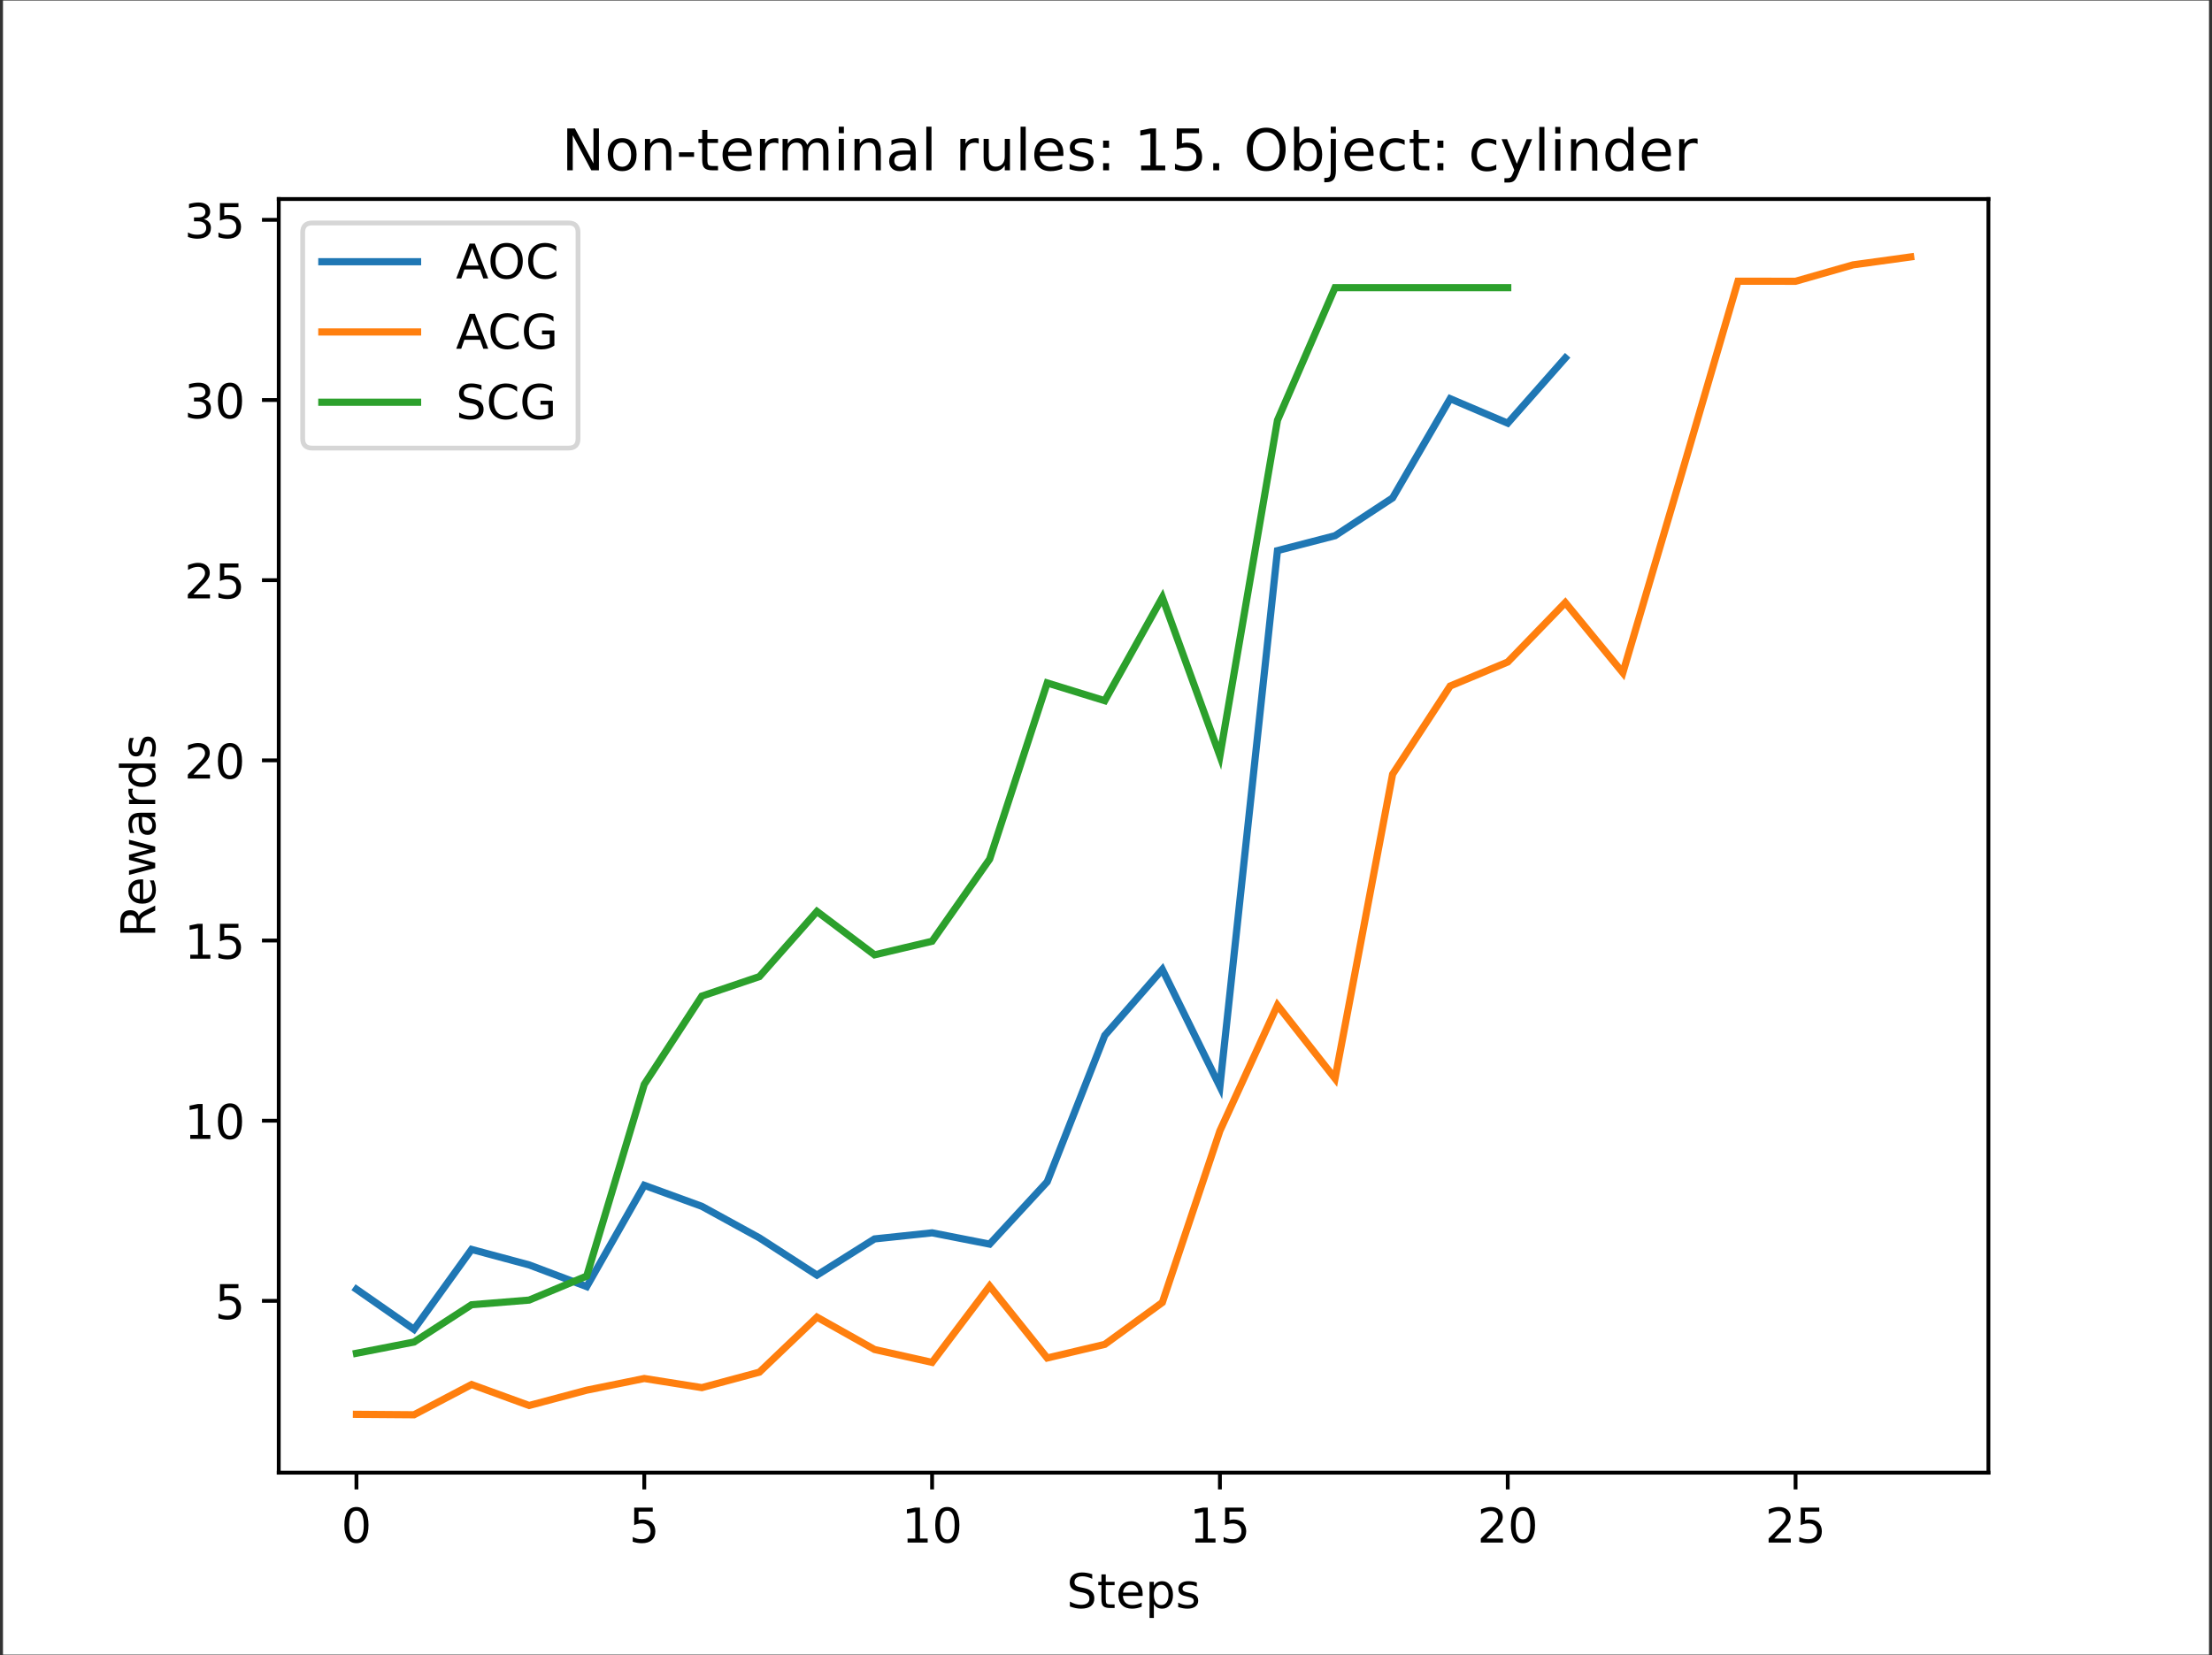 <?xml version="1.0" encoding="UTF-8"?>
<!DOCTYPE svg PUBLIC "-//W3C//DTD SVG 1.0//EN" "http://www.w3.org/TR/2001/REC-SVG-20010904/DTD/svg10.dtd">
<!-- Creator: CorelDRAW 2018 (64-Bit) -->
<svg xmlns="http://www.w3.org/2000/svg" xml:space="preserve" width="163mm" height="122mm" version="1.0" style="shape-rendering:geometricPrecision; text-rendering:geometricPrecision; image-rendering:optimizeQuality; fill-rule:evenodd; clip-rule:evenodd"
viewBox="0 0 16300 12200"
 xmlns:xlink="http://www.w3.org/1999/xlink">
 <rect x="0" y="0" width="16300" height="12200" fill="#333333" stroke="none"/>
 <defs>
  <style type="text/css">
   <![CDATA[
    .str5 {stroke:#CCCCCC;stroke-width:35.28;stroke-miterlimit:22.926;stroke-opacity:0.8}
    .str0 {stroke:black;stroke-width:28.22;stroke-miterlimit:22.926}
    .str4 {stroke:black;stroke-width:28.22;stroke-linecap:square;stroke-miterlimit:22.926}
    .str1 {stroke:#1F77B4;stroke-width:52.92;stroke-linecap:square;stroke-miterlimit:22.926}
    .str3 {stroke:#2CA02C;stroke-width:52.92;stroke-linecap:square;stroke-miterlimit:22.926}
    .str2 {stroke:#FF7F0E;stroke-width:52.92;stroke-linecap:square;stroke-miterlimit:22.926}
    .fil2 {fill:none}
    .fil1 {fill:black}
    .fil0 {fill:white}
    .fil3 {fill:white;fill-opacity:0.8}
   ]]>
  </style>
 </defs>
 <g id="Слой_x0020_1">
  <path class="fil0" d="M22 12196l16256 0 0 -12192 -16256 0 0 12192z"/>
  <path class="fil0" d="M2054 10854.88l12598.4 0 0 -9387.84 -12598.4 0 0 9387.84z"/>
  <g>
   <path class="fil1" d="M2626.65 10854.88l0 123.47 0 -123.47zm0 0l0 0 0 0z"/>
   <path id="1" class="fil2 str0" d="M2626.65 10854.88l0 123.47m0 -123.47l0 0 0 0z"/>
  </g>
  <path class="fil1" d="M2626.54 11135.61c-17.89,0 -31.36,8.82 -40.4,26.46 -9,17.6 -13.5,44.1 -13.5,79.49 0,35.24 4.5,61.68 13.5,79.32 9.04,17.64 22.51,26.46 40.4,26.46 18.05,0 31.57,-8.82 40.57,-26.46 9.04,-17.64 13.56,-44.08 13.56,-79.32 0,-35.39 -4.52,-61.89 -13.56,-79.49 -9,-17.64 -22.52,-26.46 -40.57,-26.46zm0 -27.56c28.85,0 50.88,11.41 66.1,34.23 15.21,22.79 22.82,55.88 22.82,99.28 0,43.29 -7.61,76.34 -22.82,99.16 -15.22,22.78 -37.25,34.18 -66.1,34.18 -28.81,0 -50.82,-11.4 -66.03,-34.18 -15.21,-22.82 -22.82,-55.87 -22.82,-99.16 0,-43.4 7.61,-76.49 22.82,-99.28 15.21,-22.82 37.22,-34.23 66.03,-34.23z"/>
  <g>
   <path class="fil1" d="M4747.6 10854.88l0 123.47 0 -123.47zm0 0l0 0 0 0z"/>
   <path id="1" class="fil2 str0" d="M4747.6 10854.88l0 123.47m0 -123.47l0 0 0 0z"/>
  </g>
  <path class="fil1" d="M4673.46 11112.68l136.59 0 0 29.33 -104.73 0 0 63c5.03,-1.73 10.07,-3.01 15.1,-3.86 5.07,-0.84 10.15,-1.26 15.22,-1.26 28.7,0 51.42,7.86 68.18,23.59 16.79,15.73 25.19,37.02 25.19,63.88 0,27.67 -8.62,49.19 -25.85,64.55 -17.23,15.32 -41.52,22.99 -72.87,22.99 -10.8,0 -21.81,-0.92 -33.02,-2.76 -11.17,-1.84 -22.73,-4.59 -34.67,-8.27l0 -35c10.33,5.62 21,9.81 32.03,12.57 11.02,2.75 22.67,4.13 34.94,4.13 19.88,0 35.61,-5.22 47.19,-15.65 11.61,-10.44 17.42,-24.62 17.42,-42.56 0,-17.89 -5.81,-32.06 -17.42,-42.5 -11.58,-10.47 -27.31,-15.71 -47.19,-15.71 -9.3,0 -18.57,1.03 -27.83,3.09 -9.23,2.06 -18.65,5.28 -28.28,9.65l0 -129.21z"/>
  <g>
   <path class="fil1" d="M6868.54 10854.88l0 123.47 0 -123.47zm0 0l0 0 0 0z"/>
   <path id="1" class="fil2 str0" d="M6868.54 10854.88l0 123.47m0 -123.47l0 0 0 0z"/>
  </g>
  <path class="fil1" d="M6687.85 11340.61l56.83 0 0 -196.23 -61.84 12.4 0 -31.69 61.51 -12.41 34.78 0 0 227.93 56.83 0 0 29.27 -148.11 0 0 -29.27z"/>
  <path class="fil1" d="M6980.65 11135.61c-17.9,0 -31.36,8.82 -40.4,26.46 -9.01,17.6 -13.51,44.1 -13.51,79.49 0,35.24 4.5,61.68 13.51,79.32 9.04,17.64 22.5,26.46 40.4,26.46 18.04,0 31.57,-8.82 40.57,-26.46 9.04,-17.64 13.56,-44.08 13.56,-79.32 0,-35.39 -4.52,-61.89 -13.56,-79.49 -9,-17.64 -22.53,-26.46 -40.57,-26.46zm0 -27.56c28.85,0 50.88,11.41 66.09,34.23 15.21,22.79 22.82,55.88 22.82,99.28 0,43.29 -7.61,76.34 -22.82,99.16 -15.21,22.78 -37.24,34.18 -66.09,34.18 -28.81,0 -50.82,-11.4 -66.03,-34.18 -15.22,-22.82 -22.83,-55.87 -22.83,-99.16 0,-43.4 7.61,-76.49 22.83,-99.28 15.21,-22.82 37.22,-34.23 66.03,-34.23z"/>
  <g>
   <path class="fil1" d="M8989.48 10854.88l0 123.47 0 -123.47zm0 0l0 0 0 0z"/>
   <path id="1" class="fil2 str0" d="M8989.48 10854.88l0 123.47m0 -123.47l0 0 0 0z"/>
  </g>
  <path class="fil1" d="M8808.79 11340.61l56.83 0 0 -196.23 -61.84 12.4 0 -31.69 61.51 -12.41 34.79 0 0 227.93 56.83 0 0 29.27 -148.12 0 0 -29.27z"/>
  <path class="fil1" d="M9027.57 11112.68l136.59 0 0 29.33 -104.73 0 0 63c5.03,-1.73 10.06,-3.01 15.1,-3.86 5.07,-0.84 10.14,-1.26 15.21,-1.26 28.7,0 51.43,7.86 68.19,23.59 16.79,15.73 25.19,37.02 25.19,63.88 0,27.67 -8.62,49.19 -25.85,64.55 -17.24,15.32 -41.53,22.99 -72.87,22.99 -10.81,0 -21.81,-0.92 -33.02,-2.76 -11.17,-1.84 -22.73,-4.59 -34.67,-8.27l0 -35c10.32,5.62 21,9.81 32.02,12.57 11.03,2.75 22.68,4.13 34.95,4.13 19.88,0 35.61,-5.22 47.18,-15.65 11.61,-10.44 17.42,-24.62 17.42,-42.56 0,-17.89 -5.8,-32.06 -17.42,-42.5 -11.57,-10.47 -27.3,-15.71 -47.18,-15.71 -9.3,0 -18.58,1.03 -27.84,3.09 -9.22,2.06 -18.65,5.28 -28.27,9.65l0 -129.21z"/>
  <g>
   <path class="fil1" d="M11110.43 10854.88l0 123.47 0 -123.47zm0 0l0 0 0 0z"/>
   <path id="1" class="fil2 str0" d="M11110.43 10854.88l0 123.47m0 -123.47l0 0 0 0z"/>
  </g>
  <path class="fil1" d="M10953.66 11340.61l121.43 0 0 29.27 -163.27 0 0 -29.27c13.19,-13.67 31.18,-32.01 53.97,-55.01 22.82,-23.04 37.15,-37.91 42.99,-44.59 11.14,-12.5 18.91,-23.08 23.32,-31.75 4.45,-8.68 6.67,-17.2 6.67,-25.58 0,-13.67 -4.8,-24.8 -14.39,-33.4 -9.59,-8.64 -22.08,-12.96 -37.48,-12.96 -10.92,0 -22.44,1.89 -34.56,5.68 -12.09,3.79 -25.03,9.54 -38.81,17.25l0 -35.16c14,-5.63 27.08,-9.87 39.25,-12.74 12.2,-2.86 23.35,-4.3 33.46,-4.3 26.64,0 47.88,6.67 63.72,20.01 15.84,13.3 23.75,31.09 23.75,53.36 0,10.58 -1.98,20.62 -5.95,30.1 -3.93,9.44 -11.13,20.59 -21.61,33.45 -2.86,3.35 -11.99,12.98 -27.39,28.89 -15.36,15.91 -37.06,38.16 -65.1,66.75z"/>
  <path class="fil1" d="M11222.54 11135.61c-17.9,0 -31.37,8.82 -40.41,26.46 -9,17.6 -13.5,44.1 -13.5,79.49 0,35.24 4.5,61.68 13.5,79.32 9.04,17.64 22.51,26.46 40.41,26.46 18.04,0 31.56,-8.82 40.57,-26.46 9.04,-17.64 13.56,-44.08 13.56,-79.32 0,-35.39 -4.52,-61.89 -13.56,-79.49 -9.01,-17.64 -22.53,-26.46 -40.57,-26.46zm0 -27.56c28.84,0 50.87,11.41 66.09,34.23 15.21,22.79 22.82,55.88 22.82,99.28 0,43.29 -7.61,76.34 -22.82,99.16 -15.22,22.78 -37.25,34.18 -66.09,34.18 -28.81,0 -50.83,-11.4 -66.04,-34.18 -15.21,-22.82 -22.82,-55.87 -22.82,-99.16 0,-43.4 7.61,-76.49 22.82,-99.28 15.21,-22.82 37.23,-34.23 66.04,-34.23z"/>
  <g>
   <path class="fil1" d="M13231.37 10854.88l0 123.47 0 -123.47zm0 0l0 0 0 0z"/>
   <path id="1" class="fil2 str0" d="M13231.37 10854.88l0 123.47m0 -123.47l0 0 0 0z"/>
  </g>
  <path class="fil1" d="M13074.6 11340.61l121.44 0 0 29.27 -163.27 0 0 -29.27c13.19,-13.67 31.18,-32.01 53.96,-55.01 22.82,-23.04 37.15,-37.91 42.99,-44.59 11.14,-12.5 18.91,-23.08 23.32,-31.75 4.45,-8.68 6.67,-17.2 6.67,-25.58 0,-13.67 -4.8,-24.8 -14.39,-33.4 -9.59,-8.64 -22.08,-12.96 -37.48,-12.96 -10.91,0 -22.43,1.89 -34.56,5.68 -12.09,3.79 -25.03,9.54 -38.81,17.25l0 -35.16c14,-5.63 27.09,-9.87 39.25,-12.74 12.2,-2.86 23.35,-4.3 33.46,-4.3 26.64,0 47.88,6.67 63.72,20.01 15.84,13.3 23.76,31.09 23.76,53.36 0,10.58 -1.99,20.62 -5.96,30.1 -3.93,9.44 -11.13,20.59 -21.6,33.45 -2.87,3.35 -12,12.98 -27.4,28.89 -15.36,15.91 -37.06,38.16 -65.1,66.75z"/>
  <path class="fil1" d="M13269.45 11112.68l136.59 0 0 29.33 -104.73 0 0 63c5.03,-1.73 10.07,-3.01 15.1,-3.86 5.07,-0.84 10.15,-1.26 15.22,-1.26 28.7,0 51.43,7.86 68.18,23.59 16.8,15.73 25.19,37.02 25.19,63.88 0,27.67 -8.61,49.19 -25.85,64.55 -17.23,15.32 -41.52,22.99 -72.87,22.99 -10.8,0 -21.81,-0.92 -33.02,-2.76 -11.17,-1.84 -22.73,-4.59 -34.67,-8.27l0 -35c10.33,5.62 21,9.81 32.03,12.57 11.02,2.75 22.67,4.13 34.94,4.13 19.88,0 35.61,-5.22 47.19,-15.65 11.61,-10.44 17.42,-24.62 17.42,-42.56 0,-17.89 -5.81,-32.06 -17.42,-42.5 -11.58,-10.47 -27.31,-15.71 -47.19,-15.71 -9.29,0 -18.57,1.03 -27.83,3.09 -9.23,2.06 -18.65,5.28 -28.28,9.65l0 -129.21z"/>
  <path class="fil1" d="M8048.46 11603.65l0 33.96c-13.19,-6.32 -25.65,-11.03 -37.37,-14.12 -11.72,-3.12 -23.04,-4.68 -33.96,-4.68 -18.92,0 -33.53,3.67 -43.82,11.02 -10.29,7.35 -15.43,17.81 -15.43,31.37 0,11.39 3.42,19.99 10.25,25.79 6.84,5.77 19.79,10.44 38.86,14.01l21 4.29c25.95,4.96 45.09,13.67 57.44,26.13 12.35,12.46 18.52,29.12 18.52,50 0,24.95 -8.36,43.86 -25.08,56.72 -16.68,12.86 -41.16,19.29 -73.42,19.29 -12.16,0 -25.12,-1.38 -38.86,-4.13 -13.71,-2.76 -27.91,-6.84 -42.61,-12.24l0 -35.83c14.11,7.9 27.94,13.87 41.5,17.91 13.56,4.01 26.89,6.01 39.97,6.01 19.84,0 35.17,-3.89 45.97,-11.68 10.8,-7.83 16.2,-18.98 16.2,-33.46 0,-12.61 -3.87,-22.47 -11.63,-29.6 -7.75,-7.13 -20.46,-12.48 -38.14,-16.04l-21.22 -4.14c-25.94,-5.14 -44.72,-13.23 -56.34,-24.25 -11.57,-11.02 -17.36,-26.37 -17.36,-46.03 0,-22.74 8.01,-40.66 24.03,-53.74 16.02,-13.08 38.09,-19.62 66.2,-19.62 12.09,0 24.39,1.1 36.88,3.3 12.53,2.17 25.34,5.42 38.42,9.76z"/>
  <path class="fil1" d="M8148.2 11604.7l0 54.79 65.27 0 0 24.64 -65.27 0 0 104.73c0,15.73 2.15,25.83 6.45,30.32 4.3,4.48 13.07,6.72 26.3,6.72l32.52 0 0 26.51 -32.52 0c-24.48,0 -41.36,-4.55 -50.66,-13.67 -9.3,-9.15 -13.95,-25.77 -13.95,-49.88l0 -104.73 -23.26 0 0 -24.64 23.26 0 0 -54.79 31.86 0z"/>
  <path class="fil1" d="M8420.19 11748.01l0 15.49 -145.74 0c1.4,21.83 7.98,38.46 19.74,49.89 11.76,11.43 28.14,17.14 49.16,17.14 12.17,0 23.96,-1.49 35.39,-4.46 11.43,-2.98 22.79,-7.46 34.07,-13.45l0 29.98c-11.39,4.82 -23.06,8.49 -35,11.03 -11.95,2.53 -24.06,3.8 -36.33,3.8 -30.79,0 -55.18,-8.95 -73.15,-26.84 -17.97,-17.94 -26.95,-42.19 -26.95,-72.76 0,-31.57 8.52,-56.61 25.58,-75.14 17.05,-18.55 40.05,-27.83 69.01,-27.83 25.94,0 46.47,8.36 61.57,25.08 15.1,16.68 22.65,39.37 22.65,68.07zm-31.69 -9.31c-0.22,-17.31 -5.07,-31.13 -14.55,-41.45 -9.48,-10.36 -22.03,-15.55 -37.65,-15.55 -17.68,0 -31.82,5 -42.45,15 -10.62,9.99 -16.73,24.07 -18.35,42.22l113 -0.22z"/>
  <path class="fil1" d="M8502.85 11823.48l0 102.3 -31.86 0 0 -266.29 31.86 0 0 29.27c6.69,-11.47 15.1,-19.97 25.24,-25.52 10.18,-5.59 22.33,-8.38 36.44,-8.38 23.44,0 42.48,9.3 57.11,27.89 14.66,18.59 21.99,43.05 21.99,73.37 0,30.31 -7.33,54.79 -21.99,73.42 -14.63,18.59 -33.67,27.89 -57.11,27.89 -14.11,0 -26.26,-2.79 -36.44,-8.38 -10.14,-5.58 -18.55,-14.11 -25.24,-25.57zm107.87 -67.36c0,-23.3 -4.79,-41.58 -14.39,-54.85 -9.59,-13.27 -22.76,-19.9 -39.52,-19.9 -16.79,0 -29.98,6.63 -39.58,19.9 -9.59,13.27 -14.38,31.55 -14.38,54.85 0,23.3 4.79,41.58 14.38,54.84 9.59,13.27 22.79,19.9 39.58,19.9 16.76,0 29.93,-6.63 39.52,-19.9 9.59,-13.26 14.39,-31.55 14.39,-54.84z"/>
  <path class="fil1" d="M8819.11 11665.17l0 29.98c-8.93,-4.59 -18.23,-8.03 -27.89,-10.31 -9.63,-2.31 -19.63,-3.47 -29.99,-3.47 -15.73,0 -27.52,2.41 -35.39,7.22 -7.86,4.82 -11.79,12.06 -11.79,21.72 0,7.35 2.81,13.12 8.43,17.31 5.62,4.19 16.94,8.18 33.95,11.96l10.86 2.43c22.49,4.81 38.48,11.61 47.96,20.39 9.48,8.78 14.22,21.04 14.22,36.77 0,17.93 -7.09,32.13 -21.28,42.61 -14.18,10.43 -33.68,15.65 -58.48,15.65 -10.33,0 -21.09,-1.01 -32.3,-3.03 -11.21,-2.02 -23.01,-5.04 -35.39,-9.04l0 -32.74c11.72,6.1 23.26,10.67 34.62,13.72 11.35,3.01 22.62,4.52 33.79,4.52 14.92,0 26.38,-2.55 34.39,-7.66 8.05,-5.11 12.07,-12.31 12.07,-21.61 0,-8.6 -2.9,-15.19 -8.71,-19.79 -5.77,-4.59 -18.48,-9.02 -38.14,-13.28l-11.02 -2.59c-19.63,-4.12 -33.81,-10.46 -42.56,-19.02 -8.71,-8.56 -13.06,-20.3 -13.06,-35.22 0,-18.15 6.43,-32.16 19.29,-42 12.86,-9.89 31.13,-14.83 54.79,-14.83 11.69,0 22.69,0.86 33.02,2.59 10.36,1.69 19.9,4.26 28.61,7.72z"/>
  <g>
   <path class="fil1" d="M2054 9588.6l-123.47 0 123.47 0zm0 0l0 0 0 0z"/>
   <path id="1" class="fil2 str0" d="M2054 9588.6l-123.47 0m123.47 0l0 0 0 0z"/>
  </g>
  <path class="fil1" d="M1620.69 9465.43l136.59 0 0 29.32 -104.73 0 0 63.01c5.03,-1.73 10.07,-3.01 15.1,-3.86 5.07,-0.85 10.15,-1.27 15.22,-1.27 28.7,0 51.43,7.87 68.18,23.59 16.8,15.73 25.19,37.03 25.19,63.89 0,27.67 -8.61,49.19 -25.85,64.55 -17.23,15.32 -41.52,22.98 -72.87,22.98 -10.8,0 -21.81,-0.92 -33.02,-2.75 -11.17,-1.84 -22.73,-4.6 -34.67,-8.27l0 -35c10.33,5.62 21,9.81 32.03,12.56 11.02,2.76 22.67,4.14 34.94,4.14 19.88,0 35.61,-5.22 47.19,-15.66 11.61,-10.43 17.42,-24.62 17.42,-42.55 0,-17.9 -5.81,-32.06 -17.42,-42.5 -11.58,-10.47 -27.31,-15.71 -47.19,-15.71 -9.29,0 -18.57,1.03 -27.83,3.09 -9.23,2.06 -18.65,5.27 -28.28,9.64l0 -129.2z"/>
  <g>
   <path class="fil1" d="M2054 8260.58l-123.47 0 123.47 0zm0 0l0 0 0 0z"/>
   <path id="1" class="fil2 str0" d="M2054 8260.58l-123.47 0m123.47 0l0 0 0 0z"/>
  </g>
  <path class="fil1" d="M1401.91 8365.34l56.83 0 0 -196.23 -61.84 12.4 0 -31.69 61.51 -12.41 34.78 0 0 227.93 56.83 0 0 29.27 -148.11 0 0 -29.27z"/>
  <path class="fil1" d="M1694.71 8160.35c-17.9,0 -31.36,8.81 -40.4,26.45 -9.01,17.6 -13.51,44.1 -13.51,79.49 0,35.24 4.5,61.68 13.51,79.32 9.04,17.64 22.51,26.46 40.4,26.46 18.04,0 31.57,-8.82 40.57,-26.46 9.04,-17.64 13.56,-44.08 13.56,-79.32 0,-35.39 -4.52,-61.88 -13.56,-79.49 -9,-17.64 -22.53,-26.45 -40.57,-26.45zm0 -27.57c28.85,0 50.88,11.41 66.09,34.24 15.21,22.78 22.82,55.87 22.82,99.27 0,43.29 -7.6,76.34 -22.82,99.16 -15.21,22.79 -37.24,34.18 -66.09,34.18 -28.81,0 -50.82,-11.39 -66.03,-34.18 -15.22,-22.82 -22.82,-55.87 -22.82,-99.16 0,-43.4 7.6,-76.49 22.82,-99.27 15.21,-22.82 37.22,-34.24 66.03,-34.24z"/>
  <g>
   <path class="fil1" d="M2054 6932.57l-123.47 0 123.47 0zm0 0l0 0 0 0z"/>
   <path id="1" class="fil2 str0" d="M2054 6932.57l-123.47 0m123.47 0l0 0 0 0z"/>
  </g>
  <path class="fil1" d="M1401.91 7037.33l56.83 0 0 -196.24 -61.84 12.41 0 -31.7 61.51 -12.4 34.78 0 0 227.93 56.83 0 0 29.27 -148.11 0 0 -29.27z"/>
  <path class="fil1" d="M1620.68 6809.4l136.59 0 0 29.32 -104.73 0 0 63.01c5.04,-1.73 10.07,-3.02 15.11,-3.86 5.07,-0.85 10.14,-1.27 15.21,-1.27 28.7,0 51.43,7.87 68.19,23.59 16.79,15.73 25.19,37.03 25.19,63.89 0,27.67 -8.62,49.19 -25.86,64.55 -17.23,15.32 -41.52,22.98 -72.87,22.98 -10.8,0 -21.81,-0.92 -33.01,-2.75 -11.17,-1.84 -22.73,-4.6 -34.68,-8.27l0 -35c10.33,5.62 21.01,9.81 32.03,12.56 11.02,2.76 22.67,4.14 34.95,4.14 19.88,0 35.61,-5.22 47.18,-15.66 11.61,-10.43 17.42,-24.62 17.42,-42.55 0,-17.9 -5.81,-32.06 -17.42,-42.5 -11.57,-10.47 -27.3,-15.71 -47.18,-15.71 -9.3,0 -18.58,1.03 -27.84,3.09 -9.22,2.06 -18.65,5.27 -28.28,9.64l0 -129.2z"/>
  <g>
   <path class="fil1" d="M2054 5604.55l-123.47 0 123.47 0zm0 0l0 0 0 0z"/>
   <path id="1" class="fil2 str0" d="M2054 5604.55l-123.47 0m123.47 0l0 0 0 0z"/>
  </g>
  <path class="fil1" d="M1425.84 5709.31l121.43 0 0 29.27 -163.27 0 0 -29.27c13.19,-13.67 31.18,-32.01 53.96,-55.01 22.82,-23.04 37.15,-37.9 43,-44.59 11.13,-12.5 18.9,-23.08 23.31,-31.75 4.45,-8.67 6.67,-17.2 6.67,-25.58 0,-13.67 -4.79,-24.8 -14.38,-33.4 -9.59,-8.64 -22.09,-12.96 -37.49,-12.96 -10.91,0 -22.43,1.9 -34.56,5.68 -12.09,3.79 -25.02,9.54 -38.8,17.25l0 -35.16c14,-5.62 27.08,-9.87 39.24,-12.74 12.2,-2.86 23.36,-4.3 33.46,-4.3 26.64,0 47.88,6.67 63.72,20.01 15.84,13.3 23.76,31.09 23.76,53.36 0,10.58 -1.98,20.62 -5.95,30.1 -3.93,9.44 -11.14,20.59 -21.61,33.46 -2.87,3.34 -12,12.97 -27.4,28.88 -15.36,15.91 -37.06,38.16 -65.09,66.75z"/>
  <path class="fil1" d="M1694.71 5504.31c-17.9,0 -31.36,8.82 -40.4,26.46 -9.01,17.6 -13.51,44.1 -13.51,79.49 0,35.24 4.5,61.68 13.51,79.32 9.04,17.64 22.51,26.46 40.4,26.46 18.04,0 31.57,-8.82 40.57,-26.46 9.04,-17.64 13.56,-44.08 13.56,-79.32 0,-35.39 -4.52,-61.88 -13.56,-79.49 -9,-17.64 -22.53,-26.46 -40.57,-26.46zm0 -27.56c28.85,0 50.88,11.41 66.09,34.23 15.21,22.79 22.82,55.88 22.82,99.28 0,43.29 -7.6,76.34 -22.82,99.16 -15.21,22.78 -37.24,34.18 -66.09,34.18 -28.81,0 -50.82,-11.39 -66.03,-34.18 -15.22,-22.82 -22.82,-55.87 -22.82,-99.16 0,-43.4 7.6,-76.49 22.82,-99.28 15.21,-22.82 37.22,-34.23 66.03,-34.23z"/>
  <g>
   <path class="fil1" d="M2054 4276.54l-123.47 0 123.47 0zm0 0l0 0 0 0z"/>
   <path id="1" class="fil2 str0" d="M2054 4276.54l-123.47 0m123.47 0l0 0 0 0z"/>
  </g>
  <path class="fil1" d="M1425.84 4381.3l121.43 0 0 29.27 -163.27 0 0 -29.27c13.19,-13.67 31.18,-32.01 53.96,-55.01 22.82,-23.04 37.15,-37.91 43,-44.6 11.13,-12.49 18.9,-23.08 23.31,-31.75 4.45,-8.67 6.67,-17.2 6.67,-25.57 0,-13.67 -4.79,-24.81 -14.38,-33.41 -9.59,-8.63 -22.09,-12.95 -37.49,-12.95 -10.91,0 -22.43,1.89 -34.56,5.68 -12.09,3.78 -25.02,9.53 -38.8,17.25l0 -35.17c14,-5.62 27.08,-9.87 39.24,-12.73 12.2,-2.87 23.36,-4.3 33.46,-4.3 26.64,0 47.88,6.67 63.72,20.01 15.84,13.3 23.76,31.09 23.76,53.36 0,10.58 -1.98,20.61 -5.95,30.09 -3.93,9.45 -11.14,20.6 -21.61,33.46 -2.87,3.34 -12,12.97 -27.4,28.88 -15.36,15.91 -37.06,38.17 -65.09,66.76z"/>
  <path class="fil1" d="M1620.68 4153.37l136.59 0 0 29.32 -104.73 0 0 63.01c5.04,-1.73 10.07,-3.02 15.11,-3.86 5.07,-0.85 10.14,-1.27 15.21,-1.27 28.7,0 51.43,7.87 68.19,23.59 16.79,15.73 25.19,37.03 25.19,63.89 0,27.67 -8.62,49.19 -25.86,64.55 -17.23,15.32 -41.52,22.98 -72.87,22.98 -10.8,0 -21.81,-0.92 -33.01,-2.75 -11.17,-1.84 -22.73,-4.6 -34.68,-8.27l0 -35c10.33,5.62 21.01,9.81 32.03,12.56 11.02,2.76 22.67,4.14 34.95,4.14 19.88,0 35.61,-5.22 47.18,-15.66 11.61,-10.43 17.42,-24.62 17.42,-42.55 0,-17.9 -5.81,-32.06 -17.42,-42.5 -11.57,-10.47 -27.3,-15.71 -47.18,-15.71 -9.3,0 -18.58,1.03 -27.84,3.09 -9.22,2.06 -18.65,5.27 -28.28,9.64l0 -129.2z"/>
  <g>
   <path class="fil1" d="M2054 2948.52l-123.47 0 123.47 0zm0 0l0 0 0 0z"/>
   <path id="1" class="fil2 str0" d="M2054 2948.52l-123.47 0m123.47 0l0 0 0 0z"/>
  </g>
  <path class="fil1" d="M1501.3 2943.87c16.64,3.56 29.63,10.98 38.97,22.26 9.37,11.25 14.05,25.14 14.05,41.68 0,25.35 -8.72,44.99 -26.18,58.92 -17.45,13.89 -42.26,20.84 -74.41,20.84 -10.77,0 -21.87,-1.07 -33.3,-3.2 -11.43,-2.13 -23.22,-5.33 -35.38,-9.59l0 -33.57c9.62,5.62 20.17,9.87 31.64,12.73 11.5,2.87 23.51,4.3 36.04,4.3 21.79,0 38.41,-4.3 49.83,-12.9 11.43,-8.6 17.15,-21.11 17.15,-37.53 0,-15.18 -5.31,-27.03 -15.93,-35.56 -10.62,-8.56 -25.4,-12.84 -44.32,-12.84l-29.99 0 0 -28.61 31.37 0c17.09,0 30.17,-3.42 39.24,-10.25 9.08,-6.84 13.62,-16.68 13.62,-29.55 0,-13.19 -4.69,-23.31 -14.06,-30.37 -9.33,-7.09 -22.73,-10.64 -40.18,-10.64 -9.55,0 -19.79,1.05 -30.7,3.15 -10.92,2.05 -22.92,5.25 -36,9.59l0 -30.98c13.23,-3.68 25.62,-6.43 37.15,-8.27 11.54,-1.84 22.42,-2.76 32.64,-2.76 26.42,0 47.31,6.01 62.67,18.03 15.4,11.98 23.1,28.18 23.1,48.62 0,14.26 -4.08,26.29 -12.24,36.1 -8.16,9.81 -19.75,16.61 -34.78,20.4z"/>
  <path class="fil1" d="M1694.71 2848.28c-17.9,0 -31.36,8.82 -40.4,26.46 -9.01,17.6 -13.51,44.1 -13.51,79.49 0,35.24 4.5,61.68 13.51,79.32 9.04,17.64 22.51,26.46 40.4,26.46 18.04,0 31.57,-8.82 40.57,-26.46 9.04,-17.64 13.56,-44.08 13.56,-79.32 0,-35.39 -4.52,-61.89 -13.56,-79.49 -9,-17.64 -22.53,-26.46 -40.57,-26.46zm0 -27.56c28.85,0 50.88,11.41 66.09,34.23 15.21,22.79 22.82,55.88 22.82,99.28 0,43.29 -7.6,76.34 -22.82,99.16 -15.21,22.78 -37.24,34.18 -66.09,34.18 -28.81,0 -50.82,-11.39 -66.03,-34.18 -15.22,-22.82 -22.82,-55.87 -22.82,-99.16 0,-43.4 7.6,-76.49 22.82,-99.28 15.21,-22.82 37.22,-34.23 66.03,-34.23z"/>
  <g>
   <path class="fil1" d="M2054 1620.51l-123.47 0 123.47 0zm0 0l0 0 0 0z"/>
   <path id="1" class="fil2 str0" d="M2054 1620.51l-123.47 0m123.47 0l0 0 0 0z"/>
  </g>
  <path class="fil1" d="M1501.3 1615.85c16.64,3.56 29.63,10.99 38.97,22.27 9.37,11.24 14.05,25.13 14.05,41.67 0,25.36 -8.72,45 -26.18,58.93 -17.45,13.89 -42.26,20.83 -74.41,20.83 -10.77,0 -21.87,-1.06 -33.3,-3.2 -11.43,-2.13 -23.22,-5.32 -35.38,-9.59l0 -33.57c9.62,5.63 20.17,9.87 31.64,12.74 11.5,2.86 23.51,4.3 36.04,4.3 21.79,0 38.41,-4.3 49.83,-12.9 11.43,-8.6 17.15,-21.11 17.15,-37.54 0,-15.18 -5.31,-27.03 -15.93,-35.55 -10.62,-8.56 -25.4,-12.85 -44.32,-12.85l-29.99 0 0 -28.6 31.37 0c17.09,0 30.17,-3.42 39.24,-10.26 9.08,-6.83 13.62,-16.68 13.62,-29.54 0,-13.19 -4.69,-23.32 -14.06,-30.37 -9.33,-7.09 -22.73,-10.64 -40.18,-10.64 -9.55,0 -19.79,1.05 -30.7,3.14 -10.92,2.06 -22.92,5.25 -36,9.59l0 -30.98c13.23,-3.67 25.62,-6.43 37.15,-8.27 11.54,-1.83 22.42,-2.75 32.64,-2.75 26.42,0 47.31,6.01 62.67,18.02 15.4,11.98 23.1,28.19 23.1,48.62 0,14.26 -4.08,26.29 -12.24,36.11 -8.16,9.81 -19.75,16.6 -34.78,20.39z"/>
  <path class="fil1" d="M1620.68 1497.34l136.59 0 0 29.32 -104.73 0 0 63.01c5.04,-1.73 10.07,-3.02 15.11,-3.86 5.07,-0.85 10.14,-1.27 15.21,-1.27 28.7,0 51.43,7.86 68.19,23.59 16.79,15.73 25.19,37.03 25.19,63.89 0,27.67 -8.62,49.19 -25.86,64.55 -17.23,15.32 -41.52,22.98 -72.87,22.98 -10.8,0 -21.81,-0.92 -33.01,-2.75 -11.17,-1.84 -22.73,-4.6 -34.68,-8.27l0 -35c10.33,5.62 21.01,9.81 32.03,12.56 11.02,2.76 22.67,4.14 34.95,4.14 19.88,0 35.61,-5.22 47.18,-15.66 11.61,-10.43 17.42,-24.62 17.42,-42.55 0,-17.9 -5.81,-32.06 -17.42,-42.5 -11.57,-10.47 -27.3,-15.71 -47.18,-15.71 -9.3,0 -18.58,1.03 -27.84,3.09 -9.22,2.06 -18.65,5.27 -28.28,9.64l0 -129.2z"/>
  <path class="fil1" d="M1023.06 6753.16c2.54,-7.46 7.94,-14.72 16.21,-21.77 8.27,-7.06 19.64,-14.15 34.12,-21.28l70.28 -35.33 0 37.42 -65.98 32.86c-17.24,8.52 -28.67,16.77 -34.29,24.74 -5.62,7.98 -8.43,18.86 -8.43,32.64l0 37.92 108.7 0 0 34.78 -257.2 0 0 -78.55c0,-29.4 6.16,-51.33 18.47,-65.81 12.27,-14.48 30.81,-21.72 55.61,-21.72 16.21,0 29.66,3.77 40.35,11.3 10.66,7.53 18.05,18.47 22.16,32.8zm-107.98 87.2l91.28 0 0 -43.77c0,-16.75 -3.88,-29.41 -11.63,-37.97 -7.75,-8.57 -19.15,-12.85 -34.18,-12.85 -15.03,0 -26.36,4.28 -34.01,12.85 -7.64,8.56 -11.46,21.22 -11.46,37.97l0 43.77z"/>
  <path class="fil1" d="M1039.27 6482.24l15.49 0 0 145.74c21.83,-1.39 38.45,-7.97 49.88,-19.73 11.43,-11.76 17.15,-28.15 17.15,-49.17 0,-12.16 -1.49,-23.96 -4.47,-35.39 -2.98,-11.43 -7.46,-22.78 -13.45,-34.06l29.99 0c4.81,11.39 8.49,23.06 11.02,35 2.54,11.94 3.8,24.05 3.8,36.33 0,30.79 -8.94,55.17 -26.84,73.14 -17.93,17.97 -42.19,26.96 -72.76,26.96 -31.57,0 -56.61,-8.53 -75.13,-25.58 -18.56,-17.05 -27.84,-40.05 -27.84,-69.01 0,-25.95 8.36,-46.47 25.08,-61.57 16.69,-15.1 39.38,-22.66 68.08,-22.66zm-9.32 31.7c-17.31,0.22 -31.12,5.07 -41.45,14.55 -10.36,9.48 -15.54,22.03 -15.54,37.65 0,17.67 4.99,31.82 14.99,42.44 10,10.62 24.07,16.74 42.22,18.36l-0.22 -113z"/>
  <path class="fil1" d="M950.74 6448.65l0 -31.7 150.54 -39.63 -150.54 -39.41 0 -37.38 150.54 -39.63 -150.54 -39.46 0 -31.7 192.93 50.49 0 37.37 -158.15 41.51 158.15 41.67 0 37.43 -192.93 50.44z"/>
  <path class="fil1" d="M1046.71 6054.01c0,25.61 2.92,43.36 8.76,53.25 5.85,9.88 15.84,14.83 29.99,14.83 11.24,0 20.17,-3.72 26.79,-11.14 6.58,-7.42 9.87,-17.49 9.87,-30.21 0,-17.6 -6.23,-31.71 -18.69,-42.33 -12.46,-10.62 -29.01,-15.93 -49.66,-15.93l-7.06 0 0 31.53zm-13.12 -63.22l110.08 0 0 31.69 -29.27 0c11.68,7.24 20.32,16.26 25.91,27.07 5.58,10.8 8.37,24.01 8.37,39.63 0,19.73 -5.54,35.44 -16.64,47.13 -11.1,11.65 -25.95,17.47 -44.54,17.47 -21.68,0 -38.03,-7.26 -49.06,-21.77 -11.02,-14.55 -16.54,-36.24 -16.54,-65.05l0 -44.48 -3.14 0c-14.59,0 -25.87,4.8 -33.84,14.39 -7.98,9.59 -11.96,23.06 -11.96,40.4 0,11.03 1.32,21.77 3.97,32.25 2.64,10.43 6.61,20.47 11.9,30.09l-29.32 0c-4.49,-11.57 -7.83,-22.82 -10.03,-33.73 -2.24,-10.91 -3.37,-21.53 -3.37,-31.86 0,-27.93 7.24,-48.78 21.72,-62.56 14.44,-13.78 36.36,-20.67 65.76,-20.67z"/>
  <path class="fil1" d="M980.34 5813.74c-2.06,3.57 -3.56,7.44 -4.52,11.63 -0.99,4.19 -1.49,8.8 -1.49,13.84 0,17.93 5.83,31.69 17.48,41.28 11.65,9.59 28.39,14.39 50.21,14.39l101.65 0 0 31.86 -192.93 0 0 -31.86 29.99 0c-11.72,-6.69 -20.41,-15.36 -26.07,-26.02 -5.7,-10.69 -8.55,-23.68 -8.55,-38.97 0,-2.17 0.15,-4.57 0.44,-7.22 0.26,-2.64 0.68,-5.57 1.27,-8.76l32.52 -0.17z"/>
  <path class="fil1" d="M980.01 5659.72l-104.4 0 0 -31.7 268.06 0 0 31.7 -28.94 0c11.46,6.65 19.99,15.07 25.58,25.24 5.58,10.15 8.37,22.35 8.37,36.61 0,23.3 -9.29,42.27 -27.89,56.94 -18.63,14.62 -43.1,21.93 -73.42,21.93 -30.32,0 -54.77,-7.31 -73.37,-21.93 -18.59,-14.66 -27.89,-33.65 -27.89,-56.94 0,-14.26 2.8,-26.46 8.38,-36.61 5.55,-10.18 14.06,-18.59 25.52,-25.24zm67.36 107.98c23.3,0 41.58,-4.79 54.85,-14.38 13.26,-9.59 19.9,-22.77 19.9,-39.53 0,-16.75 -6.64,-29.95 -19.9,-39.57 -13.27,-9.67 -31.55,-14.5 -54.85,-14.5 -23.3,0 -41.58,4.83 -54.84,14.5 -13.27,9.63 -19.9,22.82 -19.9,39.57 0,16.76 6.63,29.93 19.9,39.53 13.26,9.59 31.54,14.38 54.84,14.38z"/>
  <path class="fil1" d="M956.42 5439.76l29.99 0c-4.6,8.93 -8.03,18.22 -10.31,27.89 -2.32,9.63 -3.47,19.62 -3.47,29.98 0,15.73 2.4,27.53 7.22,35.39 4.81,7.87 12.05,11.8 21.71,11.8 7.35,0 13.12,-2.81 17.31,-8.44 4.19,-5.62 8.18,-16.94 11.96,-33.95l2.43 -10.86c4.81,-22.49 11.61,-38.47 20.39,-47.95 8.79,-9.48 21.04,-14.23 36.77,-14.23 17.93,0 32.14,7.1 42.61,21.28 10.44,14.19 15.65,33.68 15.65,58.48 0,10.33 -1.01,21.1 -3.03,32.31 -2.02,11.21 -5.03,23 -9.04,35.38l-32.74 0c6.1,-11.72 10.68,-23.26 13.73,-34.61 3.01,-11.36 4.52,-22.62 4.52,-33.79 0,-14.92 -2.56,-26.39 -7.67,-34.4 -5.11,-8.05 -12.31,-12.07 -21.6,-12.07 -8.6,0 -15.2,2.9 -19.79,8.71 -4.6,5.77 -9.02,18.48 -13.29,38.14l-2.59 11.03c-4.11,19.62 -10.45,33.81 -19.01,42.55 -8.57,8.71 -20.31,13.07 -35.23,13.07 -18.15,0 -32.15,-6.43 -42,-19.3 -9.88,-12.86 -14.83,-31.12 -14.83,-54.79 0,-11.68 0.87,-22.69 2.59,-33.02 1.69,-10.36 4.27,-19.89 7.72,-28.6z"/>
  <path class="fil2 str1" d="M2626.65 9502.98l424.19 295.48 424.19 -588.99 424.19 114.06 424.19 159.95 424.19 -746.6 424.19 154.9 424.18 232.6 424.19 274.51 424.19 -266.86 424.19 -44.88 424.19 83.17 424.19 -459.45 424.19 -1078.95 424.18 -486.24 424.19 863.07 424.19 -3950.34 424.19 -109.68 424.19 -278.58 424.19 -731.34 424.19 180.5 424.18 -480.6"/>
  <path class="fil2 str2" d="M2626.65 10424.92l424.19 3.24 424.19 -222.86 424.19 154.44 424.19 -112.78 424.19 -86.12 424.19 67.28 424.18 -114.04 424.19 -405.41 424.19 238.42 424.19 94.93 424.19 -562.43 424.19 530.14 424.19 -100.4 424.18 -308.86 424.19 -1265.27 424.19 -925.61 424.19 539.9 424.19 -2242.74 424.19 -650.05 424.19 -176.97 424.18 -437.84 424.19 516.95 424.19 -1436.37 424.19 -1449.66 424.19 0.47 424.19 -121.1 424.19 -58.42"/>
  <path class="fil2 str3" d="M2626.65 9974.87l424.19 -82.86 424.19 -274.87 424.19 -34.29 424.19 -177.1 424.19 -1412.95 424.19 -650.66 424.18 -143.7 424.19 -480.23 424.19 319.85 424.19 -100.21 424.19 -605.27 424.19 -1298.58 424.19 130.79 424.18 -761.24 424.19 1167.83 424.19 -2473.75 424.18 -977.46 424.2 0 424.19 0 424.18 0"/>
  <path class="fil2 str4" d="M2054 10854.88l0 -9387.84"/>
  <path class="fil2 str4" d="M14652.4 10854.88l0 -9387.84"/>
  <path class="fil2 str4" d="M2054 10854.88l12598.4 0"/>
  <path class="fil2 str4" d="M2054 1467.04l12598.4 0"/>
  <path class="fil1" d="M4180.03 946.74l56.22 0 136.86 258.16 0 -258.16 40.48 0 0 308.63 -56.23 0 -136.79 -258.16 0 258.16 -40.54 0 0 -308.63z"/>
  <path class="fil1" d="M4584.74 1050.52c-20.37,0 -36.49,7.96 -48.35,23.88 -11.86,15.92 -17.8,37.72 -17.8,65.42 0,27.69 5.89,49.5 17.66,65.41 11.82,15.92 27.98,23.88 48.49,23.88 20.28,0 36.34,-7.98 48.15,-23.94 11.86,-16.01 17.8,-37.79 17.8,-65.35 0,-27.43 -5.93,-49.17 -17.8,-65.22 -11.82,-16.05 -27.87,-24.08 -48.15,-24.08zm0 -32.21c33.07,0 59.05,10.76 77.92,32.28 18.92,21.47 28.38,51.21 28.38,89.23 0,37.88 -9.46,67.62 -28.38,89.23 -18.87,21.56 -44.85,32.34 -77.92,32.34 -33.21,0 -59.22,-10.78 -78.05,-32.34 -18.79,-21.61 -28.18,-51.35 -28.18,-89.23 0,-38.01 9.39,-67.76 28.18,-89.23 18.83,-21.52 44.84,-32.28 78.05,-32.28z"/>
  <path class="fil1" d="M4946.53 1115.61l0 139.76 -38.03 0 0 -138.51c0,-21.91 -4.28,-38.29 -12.83,-49.14 -8.56,-10.89 -21.37,-16.34 -38.43,-16.34 -20.55,0 -36.76,6.55 -48.62,19.64 -11.86,13.06 -17.79,30.89 -17.79,53.52l0 130.83 -38.24 0 0 -231.51 38.24 0 0 35.99c9.13,-13.94 19.84,-24.35 32.14,-31.22 12.35,-6.88 26.59,-10.32 42.73,-10.32 26.59,0 46.7,8.22 60.33,24.67 13.67,16.45 20.5,40.66 20.5,72.63z"/>
  <path class="fil1" d="M5003.17 1122.49l111.39 0 0 33.86 -111.39 0 0 -33.86z"/>
  <path class="fil1" d="M5212.74 958.11l0 65.75 78.32 0 0 29.57 -78.32 0 0 125.68c0,18.87 2.58,31 7.74,36.38 5.16,5.38 15.68,8.07 31.56,8.07l39.02 0 0 31.81 -39.02 0c-29.37,0 -49.64,-5.46 -60.79,-16.4 -11.16,-10.98 -16.74,-30.94 -16.74,-59.86l0 -125.68 -27.91 0 0 -29.57 27.91 0 0 -65.75 38.23 0z"/>
  <path class="fil1" d="M5539.13 1130.09l0 18.59 -174.89 0c1.68,26.19 9.57,46.15 23.68,59.86 14.11,13.72 33.78,20.57 59.01,20.57 14.59,0 28.75,-1.78 42.46,-5.35 13.72,-3.57 27.34,-8.96 40.88,-16.14l0 35.98c-13.67,5.78 -27.67,10.19 -42,13.23 -14.33,3.04 -28.86,4.56 -43.59,4.56 -36.96,0 -66.21,-10.74 -87.78,-32.21 -21.56,-21.52 -32.34,-50.62 -32.34,-87.31 0,-37.88 10.23,-67.93 30.69,-90.16 20.46,-22.27 48.06,-33.4 82.81,-33.4 31.13,0 55.76,10.03 73.89,30.09 18.12,20.02 27.18,47.25 27.18,81.69zm-38.03 -11.18c-0.26,-20.77 -6.09,-37.35 -17.46,-49.74 -11.38,-12.43 -26.44,-18.65 -45.18,-18.65 -21.21,0 -38.19,6 -50.93,17.99 -12.75,12 -20.09,28.89 -22.03,50.67l135.6 -0.27z"/>
  <path class="fil1" d="M5735.69 1059.38c-4.28,-2.47 -8.93,-4.27 -13.96,-5.42 -5.03,-1.19 -10.56,-1.79 -16.6,-1.79 -21.52,0 -38.04,6.99 -49.55,20.97 -11.51,13.98 -17.26,34.07 -17.26,60.26l0 121.97 -38.23 0 0 -231.51 38.23 0 0 35.99c8.03,-14.07 18.43,-24.5 31.22,-31.29 12.83,-6.84 28.42,-10.25 46.76,-10.25 2.61,0 5.5,0.17 8.67,0.53 3.18,0.31 6.68,0.81 10.52,1.52l0.2 39.02z"/>
  <path class="fil1" d="M5948.43 1068.31c9.52,-17.11 20.9,-29.72 34.13,-37.83 13.23,-8.12 28.79,-12.17 46.7,-12.17 24.12,0 42.73,8.44 55.82,25.33 13.1,16.85 19.65,40.83 19.65,71.97l0 139.76 -38.23 0 0 -138.51c0,-22.18 -3.95,-38.63 -11.84,-49.34 -7.85,-10.76 -19.82,-16.14 -35.92,-16.14 -19.71,0 -35.3,6.55 -46.76,19.64 -11.42,13.06 -17.14,30.89 -17.14,53.52l0 130.83 -38.23 0 0 -138.51c0,-22.31 -3.92,-38.8 -11.77,-49.47 -7.85,-10.67 -19.98,-16.01 -36.38,-16.01 -19.45,0 -34.91,6.57 -46.37,19.71 -11.42,13.14 -17.13,30.96 -17.13,53.45l0 130.83 -38.24 0 0 -231.51 38.24 0 0 35.99c8.69,-14.2 19.09,-24.68 31.22,-31.42 12.13,-6.75 26.52,-10.12 43.19,-10.12 16.85,0 31.16,4.27 42.93,12.83 11.77,8.51 20.48,20.9 26.13,37.17z"/>
  <path class="fil1" d="M6180.56 1023.86l38.03 0 0 231.51 -38.03 0 0 -231.51zm0 -90.15l38.03 0 0 48.22 -38.03 0 0 -48.22z"/>
  <path class="fil1" d="M6490.66 1115.61l0 139.76 -38.04 0 0 -138.51c0,-21.91 -4.27,-38.29 -12.83,-49.14 -8.55,-10.89 -21.36,-16.34 -38.43,-16.34 -20.55,0 -36.75,6.55 -48.62,19.64 -11.86,13.06 -17.79,30.89 -17.79,53.52l0 130.83 -38.23 0 0 -231.51 38.23 0 0 35.99c9.13,-13.94 19.84,-24.35 32.15,-31.22 12.35,-6.88 26.59,-10.32 42.73,-10.32 26.59,0 46.7,8.22 60.32,24.67 13.67,16.45 20.51,40.66 20.51,72.63z"/>
  <path class="fil1" d="M6671.72 1139.02c-30.74,0 -52.04,3.51 -63.9,10.52 -11.86,7.01 -17.79,19.01 -17.79,35.98 0,13.5 4.45,24.21 13.36,32.15 8.91,7.89 20.99,11.84 36.24,11.84 21.13,0 38.06,-7.47 50.8,-22.42 12.75,-14.95 19.12,-34.82 19.12,-59.6l0 -8.47 -37.83 0zm75.86 -15.74l0 132.09 -38.03 0 0 -35.12c-8.69,14.02 -19.51,24.39 -32.48,31.09 -12.96,6.7 -28.81,10.05 -47.56,10.05 -23.68,0 -42.53,-6.66 -56.55,-19.97 -13.98,-13.32 -20.97,-31.14 -20.97,-53.45 0,-26.02 8.71,-45.64 26.13,-58.87 17.46,-13.23 43.48,-19.84 78.05,-19.84l53.38 0 0 -3.77c0,-17.51 -5.75,-31.05 -17.26,-40.62 -11.51,-9.57 -27.67,-14.35 -48.49,-14.35 -13.23,0 -26.13,1.59 -38.69,4.76 -12.53,3.18 -24.57,7.94 -36.12,14.29l0 -35.19c13.89,-5.38 27.39,-9.39 40.48,-12.04 13.1,-2.69 25.84,-4.03 38.23,-4.03 33.52,0 58.54,8.68 75.08,26.06 16.54,17.33 24.8,43.63 24.8,78.91z"/>
  <path class="fil1" d="M6825.89 933.71l38.04 0 0 321.66 -38.04 0 0 -321.66z"/>
  <path class="fil1" d="M7212.22 1059.38c-4.28,-2.47 -8.93,-4.27 -13.96,-5.42 -5.03,-1.19 -10.56,-1.79 -16.6,-1.79 -21.52,0 -38.04,6.99 -49.54,20.97 -11.51,13.98 -17.27,34.07 -17.27,60.26l0 121.97 -38.23 0 0 -231.51 38.23 0 0 35.99c8.03,-14.07 18.43,-24.5 31.22,-31.29 12.83,-6.84 28.42,-10.25 46.77,-10.25 2.6,0 5.49,0.17 8.66,0.53 3.18,0.31 6.68,0.81 10.52,1.52l0.2 39.02z"/>
  <path class="fil1" d="M7248.22 1164.03l0 -140.17 38.03 0 0 138.71c0,21.92 4.26,38.37 12.77,49.35 8.55,10.93 21.38,16.4 38.49,16.4 20.51,0 36.72,-6.55 48.62,-19.65 11.95,-13.09 17.93,-30.95 17.93,-53.57l0 -131.24 38.03 0 0 231.51 -38.03 0 0 -35.58c-9.22,14.06 -19.93,24.51 -32.15,31.35 -12.17,6.84 -26.33,10.25 -42.47,10.25 -26.59,0 -46.78,-8.27 -60.58,-24.8 -13.76,-16.54 -20.64,-40.73 -20.64,-72.56zm95.71 -145.72l0 0z"/>
  <path class="fil1" d="M7520.42 933.71l38.04 0 0 321.66 -38.04 0 0 -321.66z"/>
  <path class="fil1" d="M7836.08 1130.09l0 18.59 -174.89 0c1.68,26.19 9.57,46.15 23.68,59.86 14.11,13.72 33.78,20.57 59,20.57 14.6,0 28.75,-1.78 42.47,-5.35 13.71,-3.57 27.34,-8.96 40.88,-16.14l0 35.98c-13.67,5.78 -27.67,10.19 -42.01,13.23 -14.33,3.04 -28.86,4.56 -43.59,4.56 -36.95,0 -66.21,-10.74 -87.77,-32.21 -21.56,-21.52 -32.35,-50.62 -32.35,-87.31 0,-37.88 10.23,-67.93 30.69,-90.16 20.46,-22.27 48.07,-33.4 82.82,-33.4 31.13,0 55.76,10.03 73.88,30.09 18.13,20.02 27.19,47.25 27.19,81.69zm-38.03 -11.18c-0.27,-20.77 -6.09,-37.35 -17.47,-49.74 -11.37,-12.43 -26.43,-18.65 -45.17,-18.65 -21.21,0 -38.19,6 -50.94,17.99 -12.74,12 -20.08,28.89 -22.02,50.67l135.6 -0.27z"/>
  <path class="fil1" d="M8046.06 1030.68l0 35.98c-10.72,-5.51 -21.87,-9.64 -33.47,-12.37 -11.55,-2.78 -23.55,-4.17 -35.98,-4.17 -18.88,0 -33.03,2.89 -42.47,8.67 -9.44,5.78 -14.15,14.46 -14.15,26.06 0,8.82 3.37,15.74 10.12,20.77 6.74,5.03 20.33,9.81 40.74,14.35l13.03 2.91c26.99,5.78 46.17,13.94 57.55,24.48 11.38,10.54 17.07,25.24 17.07,44.12 0,21.52 -8.52,38.56 -25.54,51.13 -17.02,12.52 -40.41,18.78 -70.18,18.78 -12.39,0 -25.31,-1.21 -38.76,-3.64 -13.45,-2.42 -27.6,-6.04 -42.46,-10.84l0 -39.29c14.06,7.32 27.91,12.81 41.54,16.47 13.62,3.61 27.14,5.42 40.54,5.42 17.91,0 31.66,-3.06 41.28,-9.19 9.66,-6.13 14.48,-14.78 14.48,-25.93 0,-10.32 -3.48,-18.24 -10.45,-23.75 -6.92,-5.51 -22.18,-10.83 -45.77,-15.94l-13.23 -3.11c-23.55,-4.94 -40.57,-12.55 -51.06,-22.82 -10.45,-10.27 -15.68,-24.36 -15.68,-42.27 0,-21.78 7.72,-38.58 23.15,-50.4 15.43,-11.86 37.35,-17.79 65.75,-17.79 14.02,0 27.23,1.03 39.62,3.11 12.44,2.03 23.88,5.11 34.33,9.26z"/>
  <path class="fil1" d="M8128.77 1202.85l43.59 0 0 52.52 -43.59 0 0 -52.52zm0 -166.35l43.59 0 0 52.45 -43.59 0 0 -52.45z"/>
  <path class="fil1" d="M8408.87 1220.25l68.2 0 0 -235.48 -74.22 14.88 0 -38.03 73.82 -14.88 41.74 0 0 273.51 68.19 0 0 35.12 -177.73 0 0 -35.12z"/>
  <path class="fil1" d="M8671.39 946.74l163.91 0 0 35.19 -125.67 0 0 75.6c6.04,-2.07 12.08,-3.61 18.12,-4.63 6.09,-1.01 12.17,-1.52 18.26,-1.52 34.44,0 61.71,9.44 81.82,28.31 20.15,18.87 30.23,44.43 30.23,76.66 0,33.21 -10.34,59.03 -31.02,77.46 -20.68,18.39 -49.83,27.58 -87.45,27.58 -12.96,0 -26.17,-1.1 -39.62,-3.3 -13.41,-2.21 -27.27,-5.52 -41.61,-9.93l0 -42c12.39,6.75 25.21,11.77 38.43,15.08 13.23,3.31 27.21,4.96 41.94,4.96 23.86,0 42.73,-6.26 56.62,-18.78 13.94,-12.53 20.9,-29.55 20.9,-51.07 0,-21.47 -6.96,-38.47 -20.9,-51 -13.89,-12.56 -32.76,-18.85 -56.62,-18.85 -11.16,0 -22.29,1.24 -33.4,3.71 -11.07,2.47 -22.38,6.33 -33.94,11.57l0 -155.04z"/>
  <path class="fil1" d="M8940.27 1202.85l43.66 0 0 52.52 -43.66 0 0 -52.52z"/>
  <path class="fil1" d="M9330.98 975.05c-30.34,0 -54.44,11.31 -72.3,33.93 -17.82,22.58 -26.72,53.38 -26.72,92.41 0,38.85 8.9,69.58 26.72,92.2 17.86,22.58 41.96,33.87 72.3,33.87 30.29,0 54.3,-11.29 72.03,-33.87 17.73,-22.62 26.59,-53.35 26.59,-92.2 0,-39.03 -8.86,-69.83 -26.59,-92.41 -17.73,-22.62 -41.74,-33.93 -72.03,-33.93zm0 -33.87c43.26,0 77.83,14.51 103.71,43.52 25.93,29.02 38.9,67.91 38.9,116.69 0,48.64 -12.97,87.46 -38.9,116.48 -25.88,29.02 -60.45,43.52 -103.71,43.52 -43.39,0 -78.1,-14.46 -104.12,-43.39 -25.97,-28.97 -38.96,-67.84 -38.96,-116.61 0,-48.77 12.99,-87.67 38.96,-116.69 26.02,-29.01 60.72,-43.52 104.12,-43.52z"/>
  <path class="fil1" d="M9703.48 1139.82c0,-27.96 -5.76,-49.9 -17.27,-65.82 -11.51,-15.92 -27.32,-23.88 -47.42,-23.88 -20.16,0 -35.99,7.96 -47.5,23.88 -11.51,15.92 -17.26,37.86 -17.26,65.82 0,27.96 5.75,49.89 17.26,65.81 11.51,15.92 27.34,23.88 47.5,23.88 20.11,0 35.91,-7.96 47.42,-23.88 11.51,-15.92 17.27,-37.86 17.27,-65.81zm-129.45 -80.83c8.03,-13.76 18.12,-23.97 30.29,-30.63 12.22,-6.7 26.79,-10.05 43.73,-10.05 28.13,0 50.97,11.15 68.52,33.47 17.6,22.31 26.4,51.66 26.4,88.04 0,36.38 -8.8,65.75 -26.4,88.1 -17.55,22.32 -40.39,33.47 -68.52,33.47 -16.94,0 -31.51,-3.35 -43.73,-10.05 -12.17,-6.7 -22.27,-16.93 -30.29,-30.69l0 34.72 -38.23 0 0 -321.66 38.23 0 0 125.28z"/>
  <path class="fil1" d="M9805.97 1023.86l38.03 0 0 235.68c0,29.46 -5.62,50.8 -16.86,64.03 -11.2,13.23 -29.28,19.84 -54.24,19.84l-14.49 0 0 -32.21 10.19 0c14.46,0 24.29,-3.35 29.5,-10.05 5.25,-6.66 7.87,-20.53 7.87,-41.61l0 -235.68zm0 -90.15l38.03 0 0 48.22 -38.03 0 0 -48.22z"/>
  <path class="fil1" d="M10121.63 1130.09l0 18.59 -174.89 0c1.67,26.19 9.57,46.15 23.68,59.86 14.11,13.72 33.77,20.57 59,20.57 14.6,0 28.75,-1.78 42.46,-5.35 13.72,-3.57 27.34,-8.96 40.88,-16.14l0 35.98c-13.67,5.78 -27.67,10.19 -42,13.23 -14.33,3.04 -28.86,4.56 -43.59,4.56 -36.95,0 -66.21,-10.74 -87.78,-32.21 -21.56,-21.52 -32.34,-50.62 -32.34,-87.31 0,-37.88 10.23,-67.93 30.69,-90.16 20.46,-22.27 48.07,-33.4 82.81,-33.4 31.14,0 55.77,10.03 73.89,30.09 18.12,20.02 27.19,47.25 27.19,81.69zm-38.04 -11.18c-0.26,-20.77 -6.08,-37.35 -17.46,-49.74 -11.38,-12.43 -26.44,-18.65 -45.18,-18.65 -21.21,0 -38.19,6 -50.93,17.99 -12.74,12 -20.09,28.89 -22.03,50.67l135.6 -0.27z"/>
  <path class="fil1" d="M10350.66 1032.73l0 35.58c-10.76,-5.95 -21.55,-10.4 -32.35,-13.36 -10.8,-2.95 -21.72,-4.43 -32.74,-4.43 -24.7,0 -43.88,7.83 -57.55,23.48 -13.63,15.61 -20.44,37.55 -20.44,65.82 0,28.26 6.82,50.22 20.44,65.88 13.67,15.61 32.85,23.41 57.55,23.41 11.02,0 21.94,-1.47 32.74,-4.43 10.8,-2.95 21.59,-7.41 32.35,-13.36l0 35.19c-10.63,4.94 -21.63,8.64 -33.01,11.11 -11.33,2.52 -23.42,3.77 -36.25,3.77 -34.88,0 -62.6,-10.96 -83.14,-32.87 -20.51,-21.92 -30.76,-51.49 -30.76,-88.7 0,-37.75 10.36,-67.43 31.09,-89.04 20.77,-21.65 49.21,-32.47 85.32,-32.47 11.69,0 23.11,1.21 34.27,3.63 11.16,2.38 21.98,5.98 32.48,10.79z"/>
  <path class="fil1" d="M10454.42 958.11l0 65.75 78.32 0 0 29.57 -78.32 0 0 125.68c0,18.87 2.58,31 7.74,36.38 5.16,5.38 15.68,8.07 31.55,8.07l39.03 0 0 31.81 -39.03 0c-29.37,0 -49.63,-5.46 -60.79,-16.4 -11.15,-10.98 -16.73,-30.94 -16.73,-59.86l0 -125.68 -27.91 0 0 -29.57 27.91 0 0 -65.75 38.23 0z"/>
  <path class="fil1" d="M10592.49 1202.85l43.59 0 0 52.52 -43.59 0 0 -52.52zm0 -166.35l43.59 0 0 52.45 -43.59 0 0 -52.45z"/>
  <path class="fil3 str5" d="M2300.94 3302.7l1888.08 0c47.04,0 70.56,-23.52 70.56,-70.56l0 -1518.16c0,-47.03 -23.52,-70.55 -70.56,-70.55l-1888.08 0c-47.03,0 -70.55,23.52 -70.55,70.55l0 1518.16c0,47.04 23.52,70.56 70.55,70.56z"/>
  <path class="fil2 str1" d="M2371.5 1929.12l352.78 0 352.78 0"/>
  <path class="fil1" d="M3479.88 1829.68l-47.24 128 94.59 0 -47.35 -128zm-19.67 -34.28l39.46 0 98.01 257.2 -36.16 0 -23.43 -65.98 -115.92 0 -23.42 65.98 -36.72 0 98.18 -257.2z"/>
  <path class="fil1" d="M3733.45 1818.99c-25.28,0 -45.37,9.43 -60.25,28.28 -14.84,18.81 -22.27,44.48 -22.27,77 0,32.38 7.43,57.99 22.27,76.84 14.88,18.82 34.97,28.22 60.25,28.22 25.25,0 45.25,-9.4 60.03,-28.22 14.77,-18.85 22.16,-44.46 22.16,-76.84 0,-32.52 -7.39,-58.19 -22.16,-77 -14.77,-18.85 -34.78,-28.28 -60.03,-28.28zm0 -28.22c36.05,0 64.86,12.09 86.43,36.27 21.61,24.18 32.41,56.59 32.41,97.23 0,40.53 -10.8,72.89 -32.41,97.07 -21.57,24.18 -50.38,36.27 -86.43,36.27 -36.16,0 -65.08,-12.05 -86.76,-36.16 -21.65,-24.14 -32.47,-56.53 -32.47,-97.18 0,-40.64 10.82,-73.05 32.47,-97.23 21.68,-24.18 50.6,-36.27 86.76,-36.27z"/>
  <path class="fil1" d="M4099.32 1815.24l0 36.66c-11.72,-10.92 -24.22,-19.06 -37.48,-24.42 -13.27,-5.4 -27.36,-8.1 -42.28,-8.1 -29.4,0 -51.91,8.98 -67.53,26.95 -15.61,17.97 -23.42,43.95 -23.42,77.94 0,33.88 7.81,59.81 23.42,77.78 15.62,17.97 38.13,26.95 67.53,26.95 14.92,0 29.01,-2.7 42.28,-8.1 13.26,-5.4 25.76,-13.56 37.48,-24.47l0 36.38c-12.16,8.27 -25.06,14.48 -38.7,18.63 -13.59,4.11 -27.96,6.17 -43.1,6.17 -38.95,0 -69.64,-11.9 -92.05,-35.72 -22.38,-23.85 -33.57,-56.39 -33.57,-97.62 0,-41.34 11.19,-73.91 33.57,-97.73 22.41,-23.85 53.1,-35.77 92.05,-35.77 15.36,0 29.84,2.04 43.43,6.12 13.64,4.08 26.43,10.19 38.37,18.35z"/>
  <path class="fil2 str2" d="M2371.5 2446.94l352.78 0 352.78 0"/>
  <path class="fil1" d="M3479.88 2347.5l-47.24 127.99 94.59 0 -47.35 -127.99zm-19.67 -34.29l39.46 0 98.01 257.2 -36.16 0 -23.43 -65.98 -115.92 0 -23.42 65.98 -36.72 0 98.18 -257.2z"/>
  <path class="fil1" d="M3821.64 2333.05l0 36.66c-11.72,-10.91 -24.21,-19.05 -37.48,-24.42 -13.26,-5.4 -27.36,-8.1 -42.28,-8.1 -29.4,0 -51.9,8.98 -67.52,26.95 -15.62,17.97 -23.43,43.95 -23.43,77.94 0,33.88 7.81,59.81 23.43,77.78 15.62,17.97 38.13,26.96 67.52,26.96 14.92,0 29.02,-2.71 42.28,-8.11 13.27,-5.4 25.76,-13.56 37.48,-24.47l0 36.38c-12.16,8.27 -25.06,14.48 -38.69,18.63 -13.6,4.12 -27.97,6.17 -43.11,6.17 -38.95,0 -69.63,-11.9 -92.05,-35.72 -22.38,-23.85 -33.57,-56.38 -33.57,-97.62 0,-41.34 11.19,-73.91 33.57,-97.73 22.42,-23.85 53.1,-35.77 92.05,-35.77 15.36,0 29.84,2.04 43.44,6.12 13.63,4.08 26.42,10.2 38.36,18.35z"/>
  <path class="fil1" d="M4050.72 2533.7l0 -69.07 -56.83 0 0 -28.61 91.28 0 0 110.46c-13.42,9.52 -28.23,16.73 -44.43,21.61 -16.17,4.89 -33.44,7.33 -51.82,7.33 -40.2,0 -71.65,-11.74 -94.36,-35.22 -22.68,-23.52 -34.01,-56.22 -34.01,-98.12 0,-42.04 11.33,-74.8 34.01,-98.28 22.71,-23.48 54.16,-35.22 94.36,-35.22 16.76,0 32.69,2.08 47.79,6.23 15.11,4.12 29.04,10.2 41.79,18.24l0 37.05c-12.86,-10.92 -26.53,-19.13 -41.01,-24.64 -14.48,-5.51 -29.7,-8.27 -45.64,-8.27 -31.5,0 -55.14,8.78 -70.95,26.35 -15.76,17.56 -23.64,43.74 -23.64,78.54 0,34.69 7.88,60.82 23.64,78.39 15.8,17.56 39.45,26.35 70.95,26.35 12.27,0 23.22,-1.07 32.85,-3.2 9.66,-2.13 18.34,-5.44 26.02,-9.92z"/>
  <path class="fil2 str3" d="M2371.5 2964.75l352.78 0 352.78 0"/>
  <path class="fil1" d="M3548.07 2839.46l0 33.95c-13.19,-6.32 -25.65,-11.02 -37.37,-14.11 -11.72,-3.12 -23.04,-4.69 -33.96,-4.69 -18.92,0 -33.53,3.68 -43.82,11.03 -10.29,7.35 -15.43,17.8 -15.43,31.36 0,11.39 3.41,19.99 10.25,25.8 6.83,5.77 19.79,10.44 38.86,14l21 4.3c25.94,4.96 45.09,13.67 57.44,26.13 12.35,12.46 18.52,29.12 18.52,49.99 0,24.95 -8.36,43.86 -25.08,56.72 -16.68,12.86 -41.16,19.3 -73.42,19.3 -12.17,0 -25.12,-1.38 -38.86,-4.14 -13.71,-2.76 -27.91,-6.83 -42.61,-12.24l0 -35.82c14.11,7.9 27.94,13.87 41.5,17.91 13.56,4.01 26.88,6.01 39.97,6.01 19.84,0 35.16,-3.9 45.97,-11.69 10.8,-7.83 16.2,-18.98 16.2,-33.46 0,-12.6 -3.87,-22.47 -11.63,-29.6 -7.75,-7.13 -20.47,-12.47 -38.14,-16.04l-21.22 -4.13c-25.95,-5.15 -44.73,-13.23 -56.34,-24.25 -11.57,-11.03 -17.36,-26.37 -17.36,-46.03 0,-22.75 8.01,-40.66 24.03,-53.74 16.02,-13.09 38.09,-19.63 66.2,-19.63 12.09,0 24.39,1.1 36.88,3.31 12.53,2.17 25.34,5.42 38.42,9.76z"/>
  <path class="fil1" d="M3810.42 2850.87l0 36.65c-11.72,-10.91 -24.22,-19.05 -37.48,-24.42 -13.27,-5.4 -27.36,-8.1 -42.28,-8.1 -29.4,0 -51.91,8.98 -67.52,26.95 -15.62,17.97 -23.43,43.95 -23.43,77.95 0,33.88 7.81,59.8 23.43,77.77 15.61,17.97 38.12,26.96 67.52,26.96 14.92,0 29.01,-2.7 42.28,-8.11 13.26,-5.4 25.76,-13.56 37.48,-24.47l0 36.38c-12.16,8.27 -25.06,14.48 -38.7,18.63 -13.59,4.12 -27.96,6.18 -43.1,6.18 -38.95,0 -69.64,-11.91 -92.05,-35.72 -22.38,-23.85 -33.57,-56.39 -33.57,-97.62 0,-41.34 11.19,-73.92 33.57,-97.73 22.41,-23.85 53.1,-35.78 92.05,-35.78 15.36,0 29.84,2.04 43.44,6.12 13.63,4.08 26.42,10.2 38.36,18.36z"/>
  <path class="fil1" d="M4039.49 3051.51l0 -69.07 -56.83 0 0 -28.61 91.28 0 0 110.47c-13.41,9.52 -28.22,16.72 -44.43,21.6 -16.17,4.89 -33.44,7.34 -51.81,7.34 -40.2,0 -71.66,-11.75 -94.37,-35.23 -22.67,-23.52 -34.01,-56.22 -34.01,-98.11 0,-42.04 11.34,-74.8 34.01,-98.29 22.71,-23.48 54.17,-35.22 94.37,-35.22 16.76,0 32.69,2.08 47.79,6.23 15.1,4.12 29.03,10.2 41.78,18.25l0 37.04c-12.86,-10.92 -26.53,-19.13 -41.01,-24.64 -14.48,-5.51 -29.69,-8.27 -45.64,-8.27 -31.49,0 -55.14,8.78 -70.94,26.35 -15.76,17.56 -23.65,43.75 -23.65,78.55 0,34.69 7.89,60.81 23.65,78.38 15.8,17.56 39.45,26.35 70.94,26.35 12.27,0 23.23,-1.07 32.85,-3.2 9.67,-2.13 18.34,-5.44 26.02,-9.92z"/>
  <path class="fil1" d="M11026.03 1034.64l0 35.58c-10.76,-5.95 -21.54,-10.4 -32.34,-13.36 -10.81,-2.95 -21.72,-4.43 -32.75,-4.43 -24.69,0 -43.87,7.83 -57.54,23.48 -13.63,15.61 -20.44,37.55 -20.44,65.82 0,28.26 6.81,50.22 20.44,65.88 13.67,15.61 32.85,23.41 57.54,23.41 11.03,0 21.94,-1.47 32.75,-4.43 10.8,-2.95 21.58,-7.41 32.34,-13.36l0 35.19c-10.63,4.94 -21.63,8.64 -33,11.11 -11.34,2.52 -23.42,3.77 -36.25,3.77 -34.88,0 -62.6,-10.96 -83.15,-32.87 -20.5,-21.92 -30.76,-51.49 -30.76,-88.7 0,-37.75 10.37,-67.43 31.09,-89.04 20.77,-21.65 49.22,-32.47 85.33,-32.47 11.69,0 23.11,1.21 34.26,3.63 11.16,2.38 21.99,5.98 32.48,10.79z"/>
  <path class="fil1" d="M11188.47 1278.78c-10.72,27.56 -21.19,45.53 -31.42,53.91 -10.19,8.42 -23.81,12.63 -40.88,12.63l-30.42 0 0 -31.81 22.35 0c10.45,0 18.57,-2.49 24.34,-7.48 5.82,-4.94 12.24,-16.64 19.25,-35.12l6.82 -17.33 -93.6 -227.81 40.28 0 72.37 181.04 72.36 -181.04 40.28 0 -101.73 253.01z"/>
  <path class="fil1" d="M11342.69 935.62l38.03 0 0 321.66 -38.03 0 0 -321.66z"/>
  <path class="fil1" d="M11460.3 1025.77l38.04 0 0 231.51 -38.04 0 0 -231.51zm0 -90.15l38.04 0 0 48.22 -38.04 0 0 -48.22z"/>
  <path class="fil1" d="M11770.4 1117.52l0 139.76 -38.03 0 0 -138.51c0,-21.91 -4.28,-38.29 -12.83,-49.14 -8.56,-10.89 -21.37,-16.34 -38.43,-16.34 -20.55,0 -36.76,6.55 -48.62,19.64 -11.86,13.06 -17.79,30.89 -17.79,53.52l0 130.83 -38.24 0 0 -231.51 38.24 0 0 35.99c9.13,-13.94 19.84,-24.35 32.14,-31.22 12.35,-6.88 26.59,-10.32 42.73,-10.32 26.59,0 46.7,8.22 60.33,24.67 13.67,16.45 20.5,40.66 20.5,72.63z"/>
  <path class="fil1" d="M11998.56 1060.9l0 -125.28 38.03 0 0 321.66 -38.03 0 0 -34.72c-7.98,13.76 -18.08,23.99 -30.3,30.69 -12.17,6.7 -26.81,10.05 -43.92,10.05 -27.96,0 -50.73,-11.15 -68.33,-33.47 -17.55,-22.36 -26.32,-51.72 -26.32,-88.1 0,-36.38 8.77,-65.73 26.32,-88.04 17.6,-22.32 40.37,-33.47 68.33,-33.47 17.11,0 31.75,3.35 43.92,10.05 12.22,6.66 22.32,16.87 30.3,30.63zm-129.58 80.83c0,27.96 5.75,49.89 17.26,65.81 11.51,15.92 27.32,23.88 47.43,23.88 20.11,0 35.94,-7.96 47.49,-23.88 11.6,-15.92 17.4,-37.86 17.4,-65.81 0,-27.96 -5.8,-49.9 -17.4,-65.82 -11.55,-15.92 -27.38,-23.88 -47.49,-23.88 -20.11,0 -35.92,7.96 -47.43,23.88 -11.51,15.92 -17.26,37.86 -17.26,65.82z"/>
  <path class="fil1" d="M12312.98 1132l0 18.59 -174.89 0c1.68,26.19 9.57,46.15 23.68,59.86 14.11,13.72 33.78,20.57 59,20.57 14.6,0 28.76,-1.78 42.47,-5.35 13.71,-3.57 27.34,-8.96 40.88,-16.14l0 35.98c-13.67,5.78 -27.67,10.19 -42,13.23 -14.33,3.04 -28.87,4.56 -43.59,4.56 -36.96,0 -66.22,-10.74 -87.78,-32.21 -21.56,-21.52 -32.35,-50.62 -32.35,-87.31 0,-37.88 10.24,-67.93 30.7,-90.16 20.46,-22.27 48.06,-33.4 82.81,-33.4 31.13,0 55.76,10.03 73.89,30.09 18.12,20.02 27.18,47.25 27.18,81.69zm-38.03 -11.18c-0.27,-20.77 -6.09,-37.35 -17.46,-49.74 -11.38,-12.43 -26.44,-18.65 -45.18,-18.65 -21.21,0 -38.19,6 -50.93,17.99 -12.75,12 -20.09,28.89 -22.03,50.67l135.6 -0.27z"/>
  <path class="fil1" d="M12509.53 1061.29c-4.27,-2.47 -8.93,-4.27 -13.95,-5.42 -5.03,-1.19 -10.56,-1.79 -16.61,-1.79 -21.52,0 -38.03,6.99 -49.54,20.97 -11.51,13.98 -17.26,34.07 -17.26,60.26l0 121.97 -38.23 0 0 -231.51 38.23 0 0 35.99c8.02,-14.07 18.43,-24.5 31.22,-31.29 12.83,-6.84 28.42,-10.25 46.76,-10.25 2.6,0 5.49,0.17 8.67,0.53 3.17,0.31 6.68,0.81 10.52,1.52l0.19 39.02z"/>
 </g>
</svg>
